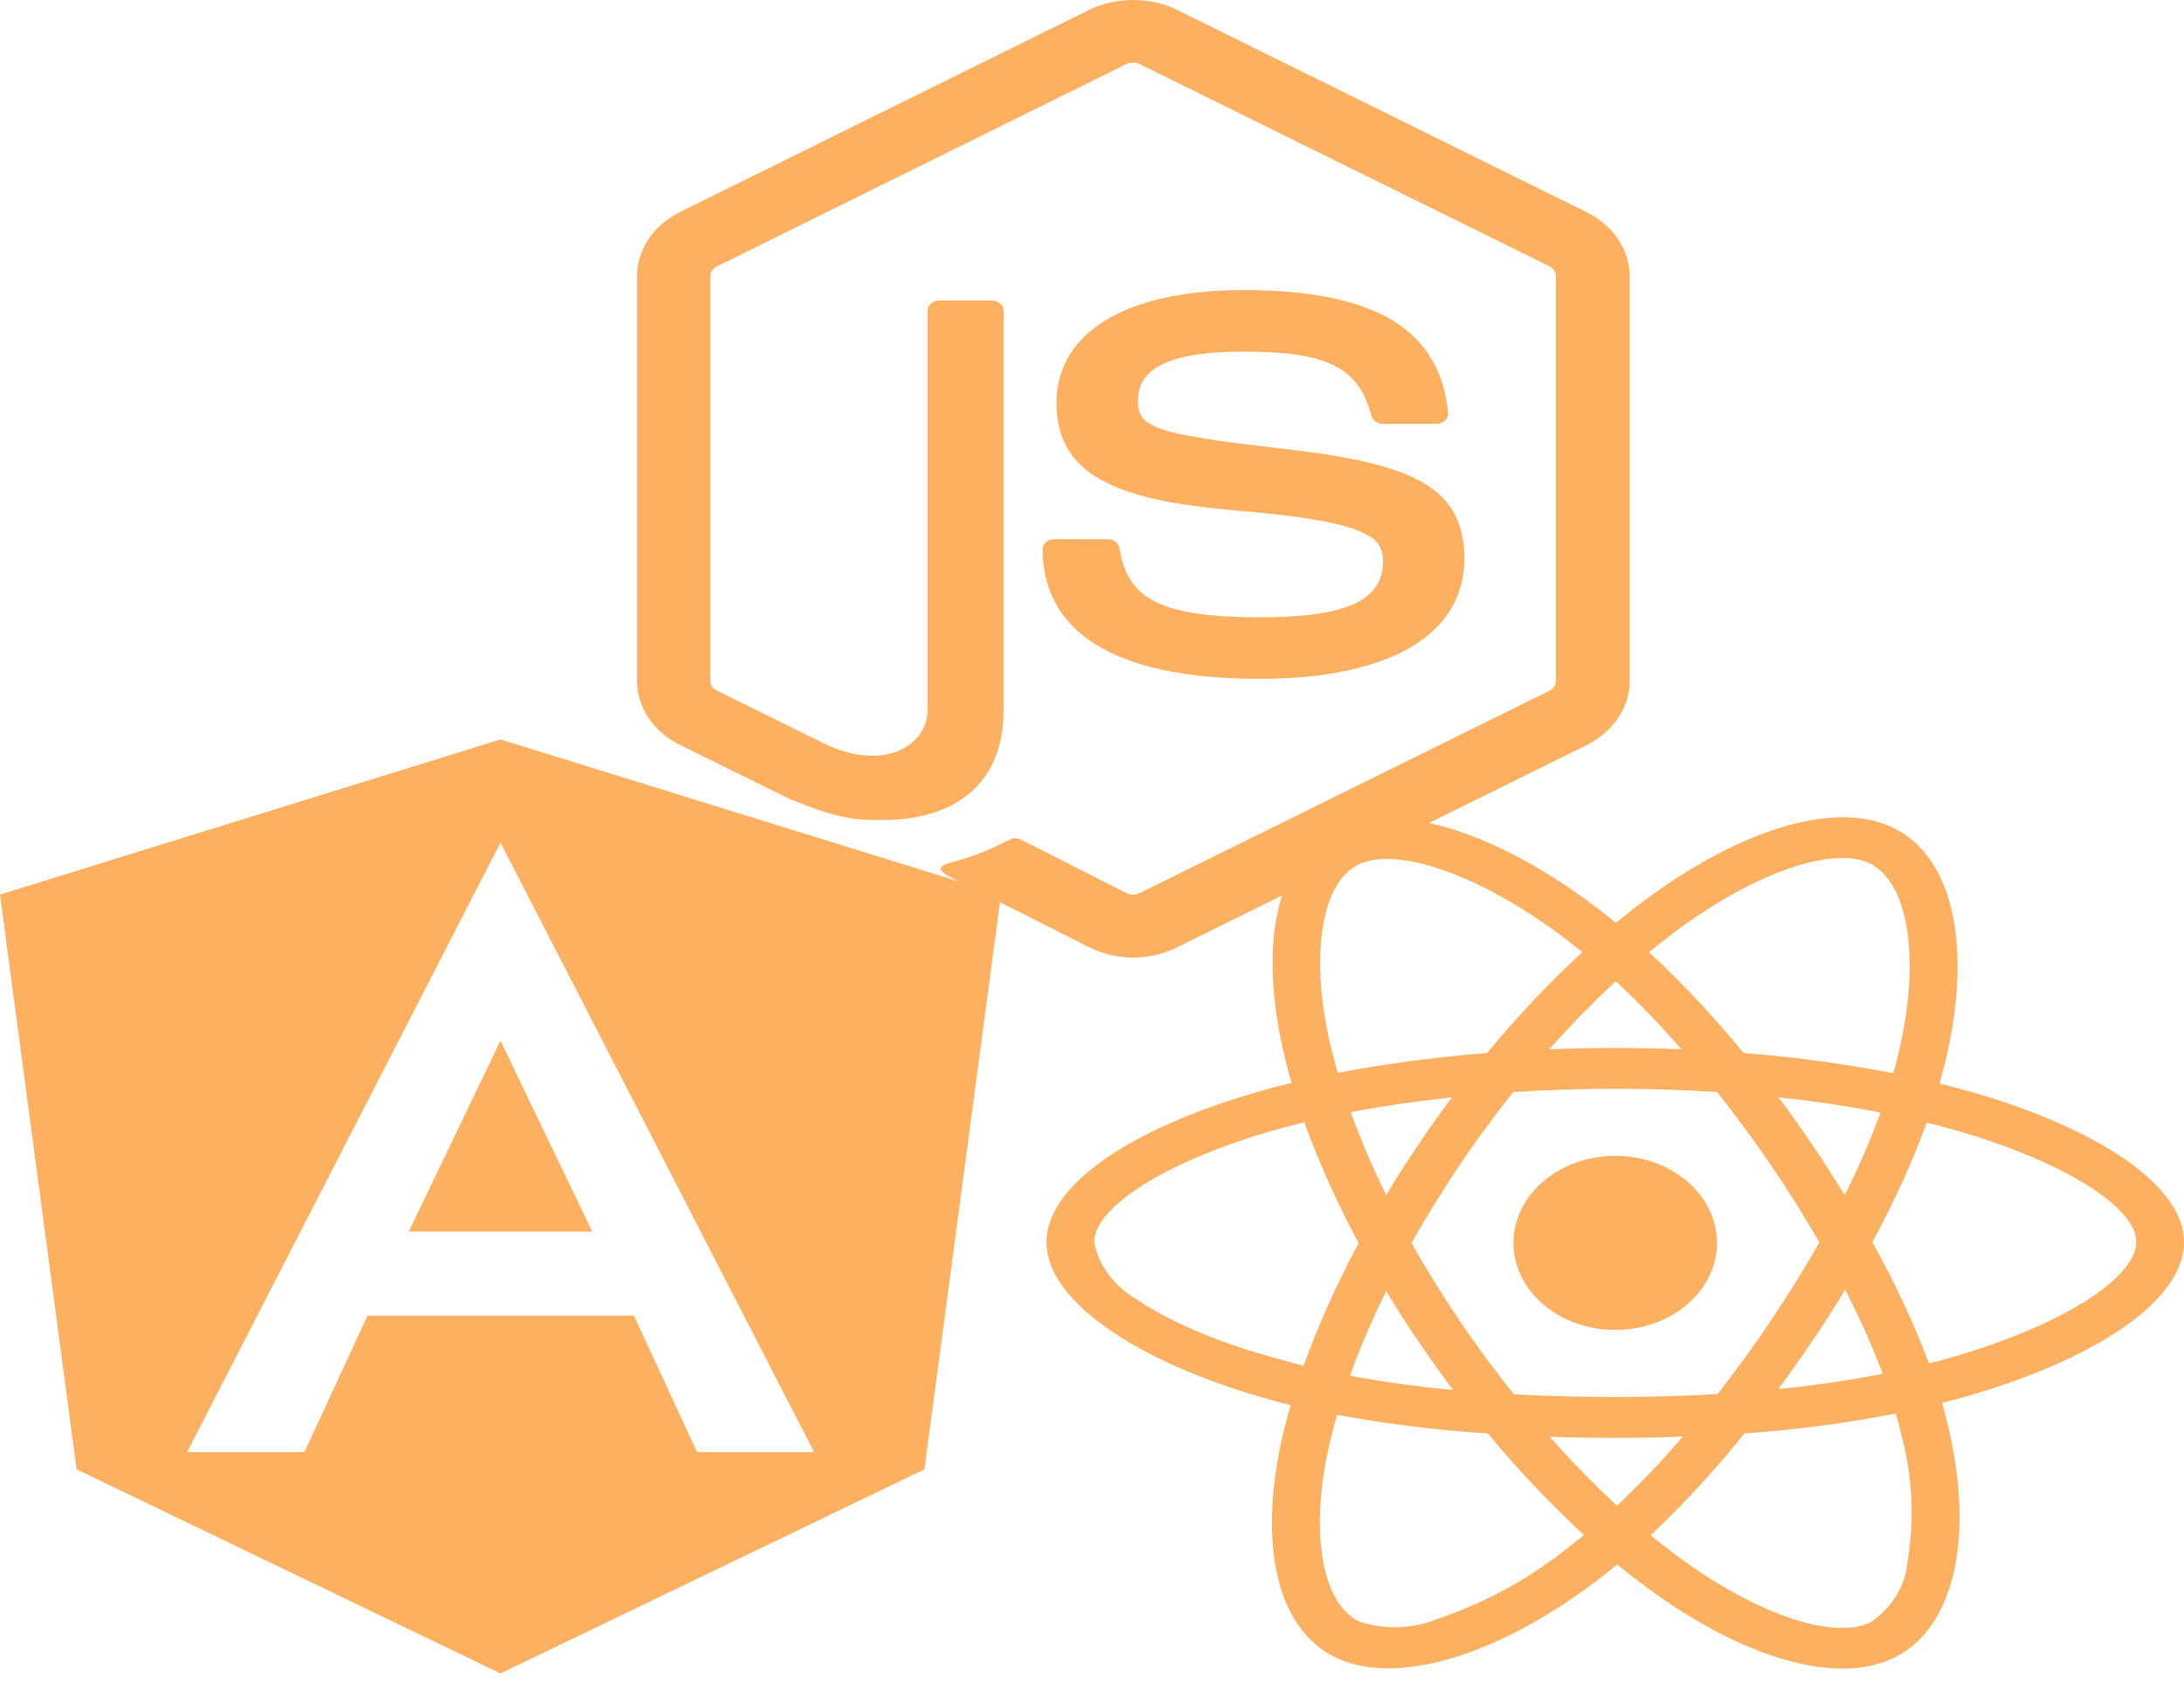 <svg width="67" height="52" viewBox="0 0 67 52" fill="none" xmlns="http://www.w3.org/2000/svg">
<path d="M12.539 37.779H18.169L15.354 31.922L12.539 37.779ZM15.354 22.681L0 27.439L2.35 45.07L15.354 51.331L28.359 45.07L30.708 27.439L15.354 22.681ZM24.974 44.539H21.384L19.448 40.357H11.275L9.34 44.539H5.741L15.354 25.846L24.974 44.539Z" fill="#FEB061"/>
<path d="M60.607 33.531C60.239 33.426 59.871 33.327 59.503 33.234C59.564 33.018 59.619 32.803 59.673 32.587C60.511 29.113 59.959 26.321 58.099 25.4C56.306 24.52 53.382 25.435 50.424 27.638C50.131 27.854 49.845 28.081 49.572 28.309C49.389 28.157 49.198 28.006 49.007 27.86C45.906 25.505 42.798 24.514 40.937 25.441C39.151 26.327 38.62 28.956 39.37 32.243C39.444 32.569 39.526 32.89 39.622 33.216C39.185 33.321 38.756 33.438 38.354 33.56C34.715 34.639 32.104 36.341 32.104 38.101C32.104 39.92 34.885 41.744 38.667 42.851C38.974 42.939 39.281 43.026 39.594 43.102C39.492 43.452 39.404 43.796 39.322 44.151C38.606 47.386 39.165 49.951 40.951 50.831C42.791 51.74 45.885 50.808 48.898 48.552C49.136 48.371 49.375 48.185 49.613 47.987C49.913 48.237 50.227 48.476 50.54 48.709C53.457 50.854 56.34 51.723 58.119 50.843C59.959 49.933 60.559 47.176 59.782 43.819C59.721 43.563 59.653 43.3 59.578 43.032C59.796 42.98 60.007 42.921 60.218 42.863C64.151 41.75 67 39.949 67 38.101C67 36.335 64.315 34.621 60.607 33.531ZM51.385 28.582C53.921 26.694 56.286 25.954 57.363 26.484C58.515 27.049 58.958 29.334 58.235 32.336C58.187 32.535 58.14 32.727 58.078 32.919C56.565 32.628 55.032 32.418 53.492 32.301C52.605 31.217 51.638 30.18 50.588 29.206C50.854 28.991 51.113 28.787 51.385 28.582ZM43.5 41.126C43.847 41.633 44.202 42.14 44.577 42.636C43.513 42.537 42.457 42.391 41.414 42.199C41.714 41.359 42.089 40.491 42.525 39.605C42.839 40.118 43.159 40.625 43.5 41.126ZM41.435 34.114C42.416 33.928 43.459 33.776 44.543 33.659C44.181 34.143 43.827 34.639 43.493 35.14C43.159 35.635 42.832 36.142 42.525 36.655C42.096 35.787 41.735 34.936 41.435 34.114ZM43.302 38.13C43.752 37.326 44.243 36.539 44.761 35.764C45.279 34.988 45.837 34.236 46.424 33.496C47.446 33.432 48.489 33.397 49.552 33.397C50.615 33.397 51.665 33.432 52.68 33.496C53.26 34.231 53.812 34.983 54.337 35.752C54.861 36.521 55.352 37.308 55.816 38.107C55.359 38.911 54.868 39.704 54.343 40.485C53.825 41.26 53.273 42.012 52.694 42.758C51.678 42.822 50.622 42.851 49.552 42.851C48.482 42.851 47.446 42.822 46.444 42.77C45.851 42.03 45.292 41.272 44.767 40.497C44.243 39.721 43.759 38.934 43.302 38.13ZM55.611 41.114C55.959 40.602 56.286 40.083 56.606 39.558C57.042 40.403 57.424 41.26 57.758 42.14C56.702 42.344 55.632 42.502 54.555 42.607C54.923 42.117 55.27 41.616 55.611 41.114ZM56.593 36.655C56.272 36.142 55.945 35.63 55.604 35.128C55.27 34.633 54.923 34.143 54.562 33.659C55.659 33.776 56.708 33.933 57.69 34.126C57.376 34.988 57.008 35.828 56.593 36.655ZM49.566 30.098C50.281 30.762 50.956 31.462 51.583 32.185C50.234 32.132 48.877 32.132 47.528 32.185C48.196 31.433 48.884 30.733 49.566 30.098ZM41.66 26.525C42.805 25.954 45.347 26.77 48.025 28.798C48.196 28.926 48.366 29.066 48.543 29.206C47.487 30.18 46.512 31.217 45.619 32.301C44.079 32.418 42.552 32.622 41.039 32.907C40.951 32.61 40.876 32.307 40.801 32.004C40.16 29.183 40.583 27.055 41.66 26.525ZM39.99 41.89C39.703 41.82 39.424 41.744 39.145 41.662C37.693 41.272 36.044 40.654 34.851 39.844C34.162 39.436 33.699 38.806 33.569 38.101C33.569 37.034 35.723 35.67 38.831 34.744C39.22 34.627 39.615 34.522 40.01 34.423C40.474 35.688 41.033 36.929 41.68 38.13C41.026 39.348 40.46 40.607 39.99 41.89ZM47.937 47.602C46.812 48.482 45.51 49.181 44.093 49.66C43.336 49.968 42.464 49.998 41.687 49.735C40.603 49.199 40.153 47.141 40.767 44.373C40.842 44.046 40.923 43.72 41.019 43.399C42.546 43.679 44.086 43.871 45.647 43.971C46.546 45.061 47.535 46.104 48.591 47.083C48.373 47.264 48.155 47.439 47.937 47.602ZM49.607 46.185C48.911 45.544 48.216 44.833 47.541 44.07C48.196 44.093 48.87 44.105 49.552 44.105C50.254 44.105 50.942 44.093 51.624 44.064C50.997 44.804 50.322 45.509 49.607 46.185ZM58.515 47.934C58.453 48.645 58.044 49.31 57.39 49.759C56.306 50.295 53.996 49.595 51.501 47.765C51.215 47.555 50.929 47.328 50.636 47.095C51.678 46.11 52.639 45.066 53.512 43.971C55.073 43.86 56.627 43.656 58.16 43.359C58.228 43.597 58.29 43.837 58.344 44.07C58.678 45.329 58.733 46.64 58.515 47.934ZM59.755 41.668C59.564 41.721 59.373 41.773 59.176 41.82C58.699 40.549 58.112 39.307 57.438 38.101C58.092 36.912 58.644 35.688 59.108 34.435C59.462 34.522 59.803 34.615 60.13 34.709C63.306 35.641 65.535 37.029 65.535 38.089C65.535 39.232 63.156 40.706 59.755 41.668ZM49.552 40.794C51.276 40.794 52.674 39.599 52.674 38.124C52.674 36.65 51.276 35.455 49.552 35.455C47.828 35.455 46.431 36.65 46.431 38.124C46.431 39.599 47.828 40.794 49.552 40.794Z" fill="#FEB061"/>
<path d="M34.761 29.374C34.304 29.374 33.841 29.269 33.439 29.071L29.233 26.944C28.606 26.641 28.913 26.536 29.118 26.477C29.956 26.227 30.126 26.174 31.019 25.737C31.114 25.691 31.237 25.708 31.333 25.76L34.563 27.398C34.679 27.457 34.843 27.457 34.952 27.398L47.54 21.185C47.656 21.127 47.731 21.01 47.731 20.893V8.466C47.731 8.344 47.656 8.233 47.533 8.169L34.952 1.961C34.836 1.903 34.679 1.903 34.563 1.961L21.988 8.175C21.866 8.233 21.791 8.35 21.791 8.472V20.893C21.791 21.01 21.866 21.127 21.988 21.179L25.437 22.881C27.311 23.68 28.456 22.741 28.456 21.791V9.527C28.456 9.352 28.62 9.218 28.825 9.218H30.419C30.617 9.218 30.787 9.352 30.787 9.527V21.797C30.787 23.93 29.424 25.154 27.059 25.154C26.33 25.154 25.758 25.154 24.163 24.478L20.864 22.852C20.046 22.45 19.542 21.698 19.542 20.887V8.466C19.542 7.662 20.046 6.904 20.864 6.502L33.439 0.289C34.236 -0.096 35.292 -0.096 36.083 0.289L48.672 6.508C49.489 6.91 49.994 7.662 49.994 8.472V20.893C49.994 21.698 49.489 22.45 48.672 22.858L36.083 29.071C35.681 29.269 35.224 29.374 34.761 29.374ZM44.923 17.128C44.923 14.802 43.083 14.184 39.218 13.747C35.306 13.304 34.911 13.077 34.911 12.296C34.911 11.649 35.245 10.786 38.141 10.786C40.724 10.786 41.679 11.264 42.074 12.756C42.108 12.896 42.258 13.001 42.428 13.001H44.064C44.166 13.001 44.262 12.966 44.33 12.902C44.398 12.838 44.432 12.751 44.425 12.663C44.173 10.093 42.176 8.898 38.141 8.898C34.55 8.898 32.41 10.192 32.41 12.366C32.41 14.721 34.543 15.373 37.985 15.665C42.108 16.009 42.428 16.528 42.428 17.221C42.428 18.422 41.297 18.935 38.646 18.935C35.313 18.935 34.584 18.218 34.338 16.802C34.311 16.65 34.161 16.539 33.977 16.539H32.348C32.144 16.539 31.987 16.679 31.987 16.848C31.987 18.661 33.139 20.823 38.653 20.823C42.633 20.818 44.923 19.471 44.923 17.128Z" fill="#FEB061"/>
</svg>

